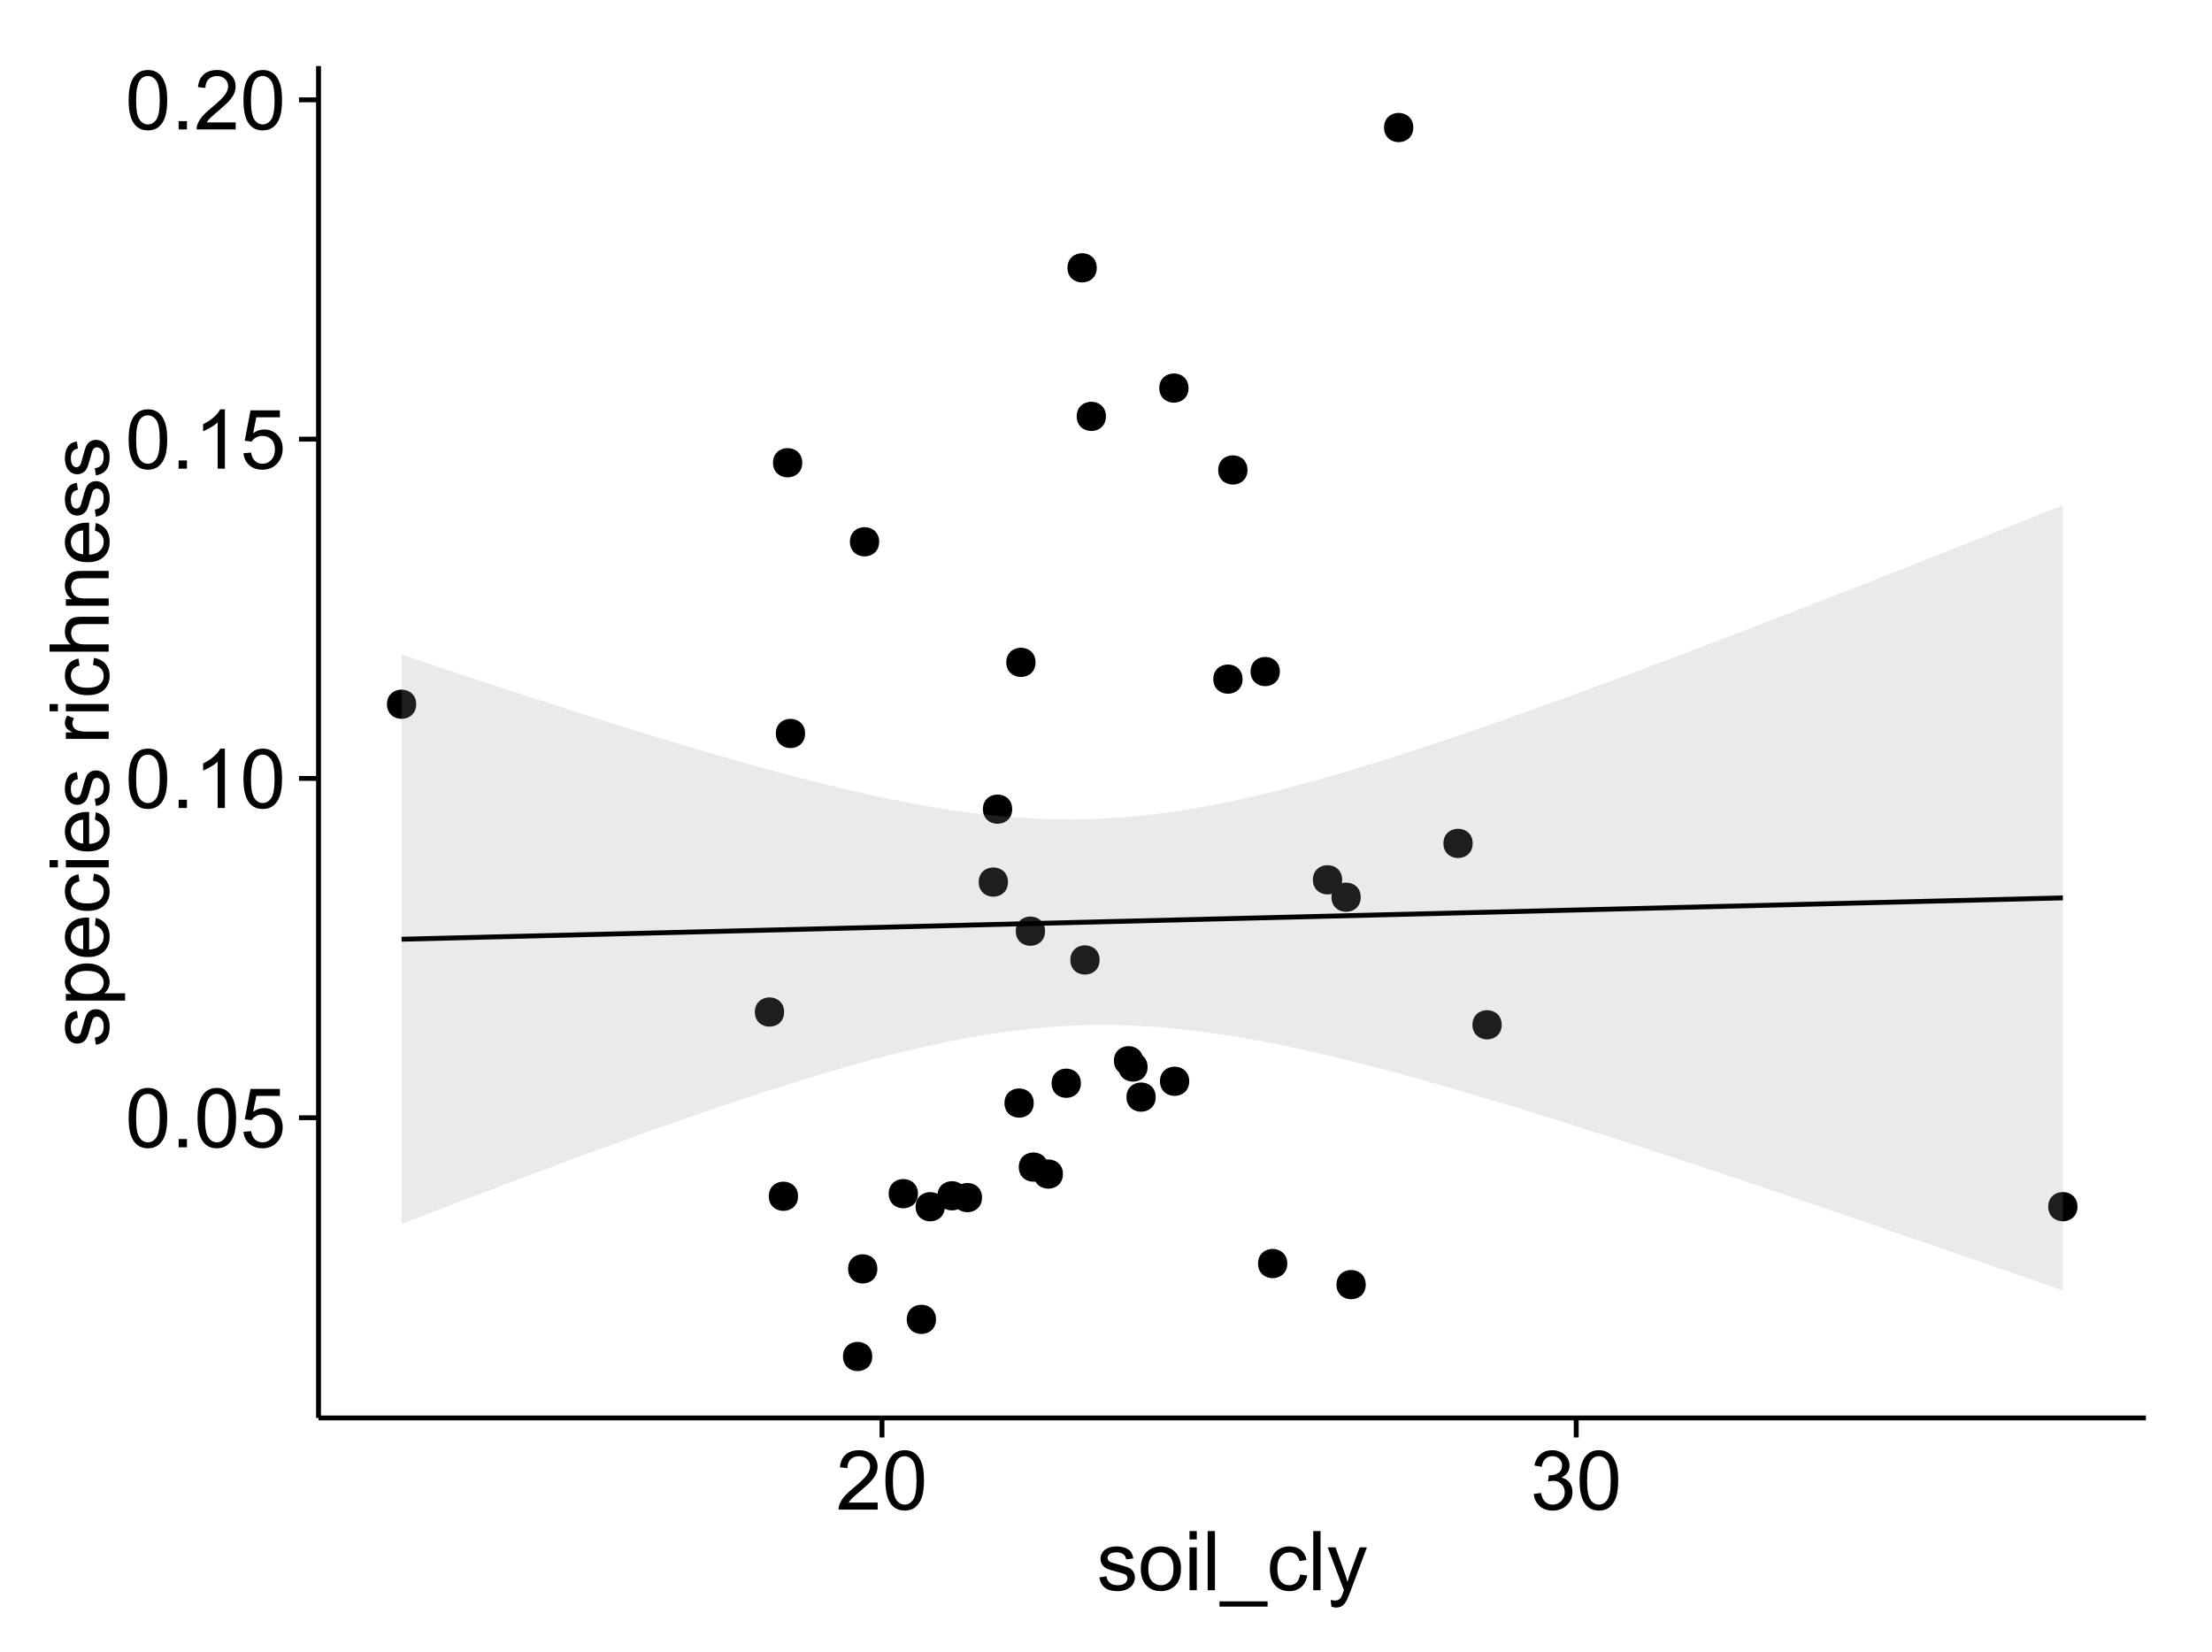 <?xml version="1.0" encoding="UTF-8"?>
<svg xmlns="http://www.w3.org/2000/svg" xmlns:xlink="http://www.w3.org/1999/xlink" width="482pt" height="360pt" viewBox="0 0 482 360" version="1.1">
<defs>
<g>
<symbol overflow="visible" id="glyph0-0">
<path style="stroke:none;" d="M 0.746 -6.355 C 0.742 -7.875 0.898 -9.102 1.215 -10.031 C 1.527 -10.961 1.996 -11.676 2.613 -12.18 C 3.23 -12.684 4.008 -12.938 4.949 -12.938 C 5.637 -12.938 6.242 -12.797 6.766 -12.52 C 7.285 -12.238 7.715 -11.836 8.059 -11.316 C 8.395 -10.789 8.664 -10.152 8.859 -9.398 C 9.051 -8.645 9.145 -7.629 9.148 -6.355 C 9.145 -4.84 8.992 -3.617 8.684 -2.691 C 8.371 -1.762 7.906 -1.047 7.289 -0.539 C 6.672 -0.035 5.891 0.215 4.949 0.219 C 3.703 0.215 2.727 -0.227 2.023 -1.117 C 1.168 -2.188 0.742 -3.934 0.746 -6.355 Z M 2.375 -6.355 C 2.371 -4.234 2.621 -2.824 3.117 -2.129 C 3.609 -1.426 4.219 -1.078 4.949 -1.082 C 5.672 -1.078 6.281 -1.43 6.781 -2.137 C 7.273 -2.836 7.523 -4.242 7.523 -6.355 C 7.523 -8.473 7.273 -9.883 6.781 -10.582 C 6.281 -11.277 5.664 -11.625 4.93 -11.629 C 4.199 -11.625 3.621 -11.316 3.191 -10.703 C 2.645 -9.918 2.371 -8.469 2.375 -6.355 Z M 2.375 -6.355 "/>
</symbol>
<symbol overflow="visible" id="glyph0-1">
<path style="stroke:none;" d="M 1.633 0 L 1.633 -1.801 L 3.438 -1.801 L 3.438 0 Z M 1.633 0 "/>
</symbol>
<symbol overflow="visible" id="glyph0-2">
<path style="stroke:none;" d="M 0.746 -3.375 L 2.406 -3.516 C 2.527 -2.707 2.812 -2.098 3.266 -1.691 C 3.711 -1.281 4.254 -1.078 4.887 -1.082 C 5.648 -1.078 6.293 -1.363 6.82 -1.941 C 7.344 -2.512 7.605 -3.273 7.609 -4.227 C 7.605 -5.125 7.352 -5.84 6.848 -6.363 C 6.34 -6.883 5.676 -7.141 4.859 -7.145 C 4.344 -7.141 3.887 -7.027 3.48 -6.797 C 3.07 -6.566 2.746 -6.266 2.516 -5.898 L 1.027 -6.09 L 2.277 -12.711 L 8.684 -12.711 L 8.684 -11.195 L 3.543 -11.195 L 2.848 -7.734 C 3.621 -8.273 4.43 -8.543 5.281 -8.543 C 6.402 -8.543 7.352 -8.152 8.129 -7.371 C 8.898 -6.59 9.285 -5.586 9.289 -4.367 C 9.285 -3.195 8.945 -2.188 8.27 -1.344 C 7.441 -0.301 6.316 0.215 4.887 0.219 C 3.715 0.215 2.758 -0.109 2.016 -0.766 C 1.273 -1.418 0.848 -2.289 0.746 -3.375 Z M 0.746 -3.375 "/>
</symbol>
<symbol overflow="visible" id="glyph0-3">
<path style="stroke:none;" d="M 6.707 0 L 5.125 0 L 5.125 -10.082 C 4.742 -9.715 4.242 -9.352 3.625 -8.988 C 3.004 -8.625 2.449 -8.352 1.961 -8.172 L 1.961 -9.703 C 2.844 -10.117 3.617 -10.621 4.281 -11.215 C 4.941 -11.805 5.41 -12.379 5.688 -12.938 L 6.707 -12.938 Z M 6.707 0 "/>
</symbol>
<symbol overflow="visible" id="glyph0-4">
<path style="stroke:none;" d="M 9.062 -1.52 L 9.062 0 L 0.547 0 C 0.531 -0.379 0.594 -0.742 0.73 -1.098 C 0.945 -1.676 1.293 -2.25 1.77 -2.812 C 2.246 -3.375 2.934 -4.023 3.84 -4.766 C 5.238 -5.906 6.188 -6.816 6.68 -7.492 C 7.172 -8.16 7.418 -8.793 7.418 -9.395 C 7.418 -10.02 7.191 -10.551 6.746 -10.98 C 6.293 -11.41 5.711 -11.625 4.992 -11.629 C 4.23 -11.625 3.621 -11.395 3.164 -10.941 C 2.703 -10.48 2.469 -9.848 2.469 -9.043 L 0.844 -9.211 C 0.953 -10.422 1.371 -11.344 2.102 -11.984 C 2.824 -12.617 3.801 -12.938 5.027 -12.938 C 6.262 -12.938 7.238 -12.594 7.961 -11.91 C 8.68 -11.223 9.039 -10.371 9.043 -9.359 C 9.039 -8.84 8.934 -8.336 8.727 -7.84 C 8.512 -7.34 8.164 -6.812 7.676 -6.266 C 7.188 -5.711 6.375 -4.957 5.238 -4 C 4.285 -3.199 3.676 -2.66 3.41 -2.379 C 3.141 -2.094 2.918 -1.805 2.742 -1.52 Z M 9.062 -1.52 "/>
</symbol>
<symbol overflow="visible" id="glyph0-5">
<path style="stroke:none;" d="M 0.758 -3.402 L 2.336 -3.613 C 2.516 -2.711 2.824 -2.062 3.266 -1.672 C 3.699 -1.273 4.23 -1.078 4.859 -1.082 C 5.602 -1.078 6.23 -1.336 6.746 -1.855 C 7.254 -2.367 7.512 -3.004 7.516 -3.77 C 7.512 -4.492 7.273 -5.094 6.801 -5.566 C 6.324 -6.035 5.723 -6.27 4.992 -6.273 C 4.691 -6.27 4.316 -6.211 3.875 -6.102 L 4.051 -7.488 C 4.152 -7.473 4.238 -7.465 4.305 -7.469 C 4.977 -7.465 5.582 -7.641 6.125 -7.996 C 6.66 -8.344 6.93 -8.887 6.934 -9.625 C 6.93 -10.199 6.734 -10.68 6.344 -11.062 C 5.949 -11.445 5.441 -11.637 4.824 -11.637 C 4.207 -11.637 3.695 -11.441 3.285 -11.055 C 2.875 -10.668 2.613 -10.09 2.496 -9.316 L 0.914 -9.598 C 1.105 -10.656 1.543 -11.477 2.23 -12.062 C 2.914 -12.645 3.766 -12.938 4.789 -12.938 C 5.488 -12.938 6.137 -12.785 6.73 -12.484 C 7.32 -12.18 7.773 -11.77 8.09 -11.25 C 8.402 -10.727 8.559 -10.172 8.562 -9.59 C 8.559 -9.031 8.41 -8.523 8.113 -8.066 C 7.812 -7.609 7.371 -7.246 6.785 -6.977 C 7.547 -6.801 8.137 -6.438 8.562 -5.883 C 8.98 -5.328 9.191 -4.633 9.195 -3.805 C 9.191 -2.676 8.781 -1.723 7.965 -0.945 C 7.141 -0.164 6.105 0.223 4.852 0.227 C 3.719 0.223 2.777 -0.109 2.035 -0.781 C 1.285 -1.453 0.859 -2.328 0.758 -3.402 Z M 0.758 -3.402 "/>
</symbol>
<symbol overflow="visible" id="glyph0-6">
<path style="stroke:none;" d="M 0.555 -2.785 L 2.117 -3.031 C 2.203 -2.402 2.449 -1.922 2.852 -1.59 C 3.25 -1.254 3.812 -1.09 4.535 -1.09 C 5.262 -1.09 5.801 -1.234 6.152 -1.531 C 6.504 -1.824 6.68 -2.172 6.68 -2.574 C 6.68 -2.926 6.523 -3.207 6.215 -3.418 C 5.996 -3.555 5.457 -3.734 4.598 -3.953 C 3.434 -4.246 2.629 -4.5 2.184 -4.715 C 1.734 -4.926 1.395 -5.223 1.164 -5.602 C 0.93 -5.98 0.812 -6.398 0.816 -6.855 C 0.812 -7.27 0.91 -7.652 1.102 -8.012 C 1.293 -8.363 1.551 -8.66 1.883 -8.895 C 2.125 -9.074 2.461 -9.227 2.887 -9.355 C 3.309 -9.48 3.766 -9.543 4.254 -9.547 C 4.984 -9.543 5.625 -9.438 6.184 -9.23 C 6.734 -9.016 7.145 -8.73 7.41 -8.371 C 7.672 -8.008 7.852 -7.527 7.953 -6.926 L 6.406 -6.715 C 6.332 -7.195 6.129 -7.57 5.793 -7.84 C 5.453 -8.105 4.977 -8.238 4.367 -8.242 C 3.637 -8.238 3.121 -8.117 2.812 -7.883 C 2.5 -7.641 2.344 -7.359 2.348 -7.039 C 2.344 -6.832 2.406 -6.648 2.539 -6.484 C 2.664 -6.312 2.867 -6.172 3.148 -6.062 C 3.301 -6.004 3.766 -5.871 4.543 -5.66 C 5.66 -5.359 6.441 -5.113 6.887 -4.926 C 7.324 -4.734 7.672 -4.457 7.926 -4.094 C 8.176 -3.73 8.301 -3.281 8.305 -2.742 C 8.301 -2.215 8.148 -1.719 7.844 -1.254 C 7.535 -0.785 7.09 -0.422 6.512 -0.172 C 5.926 0.086 5.27 0.211 4.543 0.211 C 3.328 0.211 2.406 -0.039 1.77 -0.543 C 1.133 -1.047 0.727 -1.793 0.555 -2.785 Z M 0.555 -2.785 "/>
</symbol>
<symbol overflow="visible" id="glyph0-7">
<path style="stroke:none;" d="M 0.598 -4.668 C 0.598 -6.391 1.078 -7.672 2.039 -8.508 C 2.84 -9.199 3.816 -9.543 4.977 -9.547 C 6.254 -9.543 7.305 -9.125 8.121 -8.285 C 8.934 -7.441 9.34 -6.277 9.344 -4.797 C 9.34 -3.594 9.16 -2.648 8.801 -1.961 C 8.441 -1.27 7.914 -0.734 7.227 -0.359 C 6.535 0.023 5.785 0.211 4.977 0.211 C 3.664 0.211 2.609 -0.207 1.805 -1.047 C 1 -1.883 0.598 -3.09 0.598 -4.668 Z M 2.223 -4.668 C 2.219 -3.469 2.48 -2.574 3.004 -1.98 C 3.523 -1.387 4.18 -1.09 4.977 -1.09 C 5.758 -1.09 6.41 -1.387 6.934 -1.984 C 7.453 -2.582 7.715 -3.492 7.719 -4.719 C 7.715 -5.871 7.453 -6.746 6.93 -7.344 C 6.402 -7.934 5.75 -8.23 4.977 -8.234 C 4.18 -8.23 3.523 -7.938 3.004 -7.348 C 2.48 -6.754 2.219 -5.859 2.223 -4.668 Z M 2.223 -4.668 "/>
</symbol>
<symbol overflow="visible" id="glyph0-8">
<path style="stroke:none;" d="M 1.195 -11.066 L 1.195 -12.883 L 2.777 -12.883 L 2.777 -11.066 Z M 1.195 0 L 1.195 -9.336 L 2.777 -9.336 L 2.777 0 Z M 1.195 0 "/>
</symbol>
<symbol overflow="visible" id="glyph0-9">
<path style="stroke:none;" d="M 1.152 0 L 1.152 -12.883 L 2.734 -12.883 L 2.734 0 Z M 1.152 0 "/>
</symbol>
<symbol overflow="visible" id="glyph0-10">
<path style="stroke:none;" d="M -0.273 3.578 L -0.273 2.434 L 10.211 2.434 L 10.211 3.578 Z M -0.273 3.578 "/>
</symbol>
<symbol overflow="visible" id="glyph0-11">
<path style="stroke:none;" d="M 7.277 -3.418 L 8.832 -3.219 C 8.66 -2.141 8.227 -1.301 7.527 -0.699 C 6.824 -0.09 5.965 0.211 4.949 0.211 C 3.668 0.211 2.641 -0.203 1.867 -1.039 C 1.09 -1.871 0.703 -3.07 0.703 -4.633 C 0.703 -5.637 0.867 -6.52 1.203 -7.277 C 1.531 -8.031 2.039 -8.598 2.727 -8.977 C 3.406 -9.355 4.152 -9.543 4.957 -9.547 C 5.969 -9.543 6.797 -9.289 7.441 -8.777 C 8.086 -8.262 8.5 -7.531 8.684 -6.594 L 7.145 -6.355 C 6.996 -6.98 6.738 -7.453 6.367 -7.77 C 5.992 -8.082 5.543 -8.238 5.02 -8.242 C 4.219 -8.238 3.57 -7.953 3.074 -7.387 C 2.574 -6.812 2.324 -5.91 2.328 -4.676 C 2.324 -3.422 2.566 -2.508 3.047 -1.941 C 3.527 -1.371 4.152 -1.09 4.93 -1.09 C 5.547 -1.09 6.066 -1.277 6.484 -1.66 C 6.898 -2.039 7.164 -2.625 7.277 -3.418 Z M 7.277 -3.418 "/>
</symbol>
<symbol overflow="visible" id="glyph0-12">
<path style="stroke:none;" d="M 1.117 3.594 L 0.941 2.109 C 1.285 2.203 1.586 2.25 1.844 2.25 C 2.195 2.25 2.477 2.191 2.691 2.074 C 2.898 1.957 3.07 1.793 3.207 1.582 C 3.305 1.422 3.469 1.027 3.691 0.406 C 3.719 0.312 3.766 0.184 3.832 0.016 L 0.289 -9.336 L 1.996 -9.336 L 3.938 -3.93 C 4.188 -3.238 4.41 -2.516 4.613 -1.766 C 4.793 -2.488 5.012 -3.199 5.266 -3.895 L 7.258 -9.336 L 8.844 -9.336 L 5.289 0.156 C 4.906 1.18 4.609 1.887 4.402 2.277 C 4.117 2.797 3.797 3.18 3.434 3.422 C 3.07 3.664 2.637 3.785 2.137 3.789 C 1.828 3.785 1.488 3.719 1.117 3.594 Z M 1.117 3.594 "/>
</symbol>
<symbol overflow="visible" id="glyph1-0">
<path style="stroke:none;" d="M -2.785 -0.555 L -3.031 -2.117 C -2.402 -2.203 -1.922 -2.449 -1.59 -2.852 C -1.254 -3.25 -1.09 -3.812 -1.09 -4.535 C -1.09 -5.262 -1.234 -5.801 -1.531 -6.152 C -1.824 -6.504 -2.172 -6.68 -2.574 -6.68 C -2.926 -6.68 -3.207 -6.523 -3.418 -6.215 C -3.555 -5.996 -3.734 -5.457 -3.953 -4.598 C -4.246 -3.434 -4.5 -2.629 -4.715 -2.184 C -4.926 -1.734 -5.223 -1.395 -5.602 -1.164 C -5.98 -0.93 -6.398 -0.812 -6.855 -0.816 C -7.27 -0.812 -7.652 -0.91 -8.012 -1.102 C -8.363 -1.293 -8.66 -1.551 -8.895 -1.883 C -9.074 -2.125 -9.227 -2.461 -9.355 -2.887 C -9.48 -3.309 -9.543 -3.766 -9.547 -4.254 C -9.543 -4.984 -9.438 -5.625 -9.23 -6.184 C -9.016 -6.734 -8.73 -7.145 -8.371 -7.41 C -8.008 -7.672 -7.527 -7.852 -6.926 -7.953 L -6.715 -6.406 C -7.195 -6.332 -7.57 -6.129 -7.84 -5.797 C -8.105 -5.457 -8.238 -4.98 -8.242 -4.367 C -8.238 -3.637 -8.117 -3.121 -7.883 -2.812 C -7.641 -2.5 -7.359 -2.344 -7.039 -2.348 C -6.832 -2.344 -6.648 -2.406 -6.484 -2.539 C -6.312 -2.664 -6.172 -2.867 -6.062 -3.148 C -6.004 -3.301 -5.871 -3.766 -5.66 -4.543 C -5.359 -5.66 -5.113 -6.441 -4.926 -6.887 C -4.734 -7.324 -4.457 -7.672 -4.094 -7.926 C -3.73 -8.176 -3.281 -8.301 -2.742 -8.305 C -2.211 -8.301 -1.711 -8.148 -1.25 -7.844 C -0.781 -7.535 -0.422 -7.09 -0.172 -6.512 C 0.086 -5.926 0.211 -5.27 0.211 -4.543 C 0.211 -3.328 -0.039 -2.406 -0.543 -1.77 C -1.047 -1.133 -1.793 -0.727 -2.785 -0.555 Z M -2.785 -0.555 "/>
</symbol>
<symbol overflow="visible" id="glyph1-1">
<path style="stroke:none;" d="M 3.578 -1.188 L -9.336 -1.188 L -9.336 -2.629 L -8.121 -2.629 C -8.594 -2.965 -8.949 -3.348 -9.188 -3.777 C -9.426 -4.203 -9.543 -4.723 -9.547 -5.336 C -9.543 -6.129 -9.34 -6.832 -8.93 -7.445 C -8.516 -8.051 -7.934 -8.512 -7.191 -8.824 C -6.441 -9.133 -5.625 -9.285 -4.738 -9.289 C -3.781 -9.285 -2.922 -9.113 -2.156 -8.773 C -1.391 -8.43 -0.805 -7.934 -0.398 -7.281 C 0.008 -6.625 0.211 -5.938 0.211 -5.219 C 0.211 -4.691 0.102 -4.219 -0.121 -3.801 C -0.344 -3.379 -0.625 -3.035 -0.965 -2.77 L 3.578 -2.77 Z M -4.613 -2.621 C -3.41 -2.613 -2.523 -2.855 -1.949 -3.348 C -1.375 -3.832 -1.09 -4.422 -1.09 -5.117 C -1.09 -5.816 -1.387 -6.418 -1.98 -6.922 C -2.574 -7.418 -3.496 -7.668 -4.746 -7.672 C -5.934 -7.668 -6.824 -7.426 -7.418 -6.938 C -8.008 -6.449 -8.301 -5.863 -8.305 -5.188 C -8.301 -4.508 -7.988 -3.914 -7.359 -3.398 C -6.727 -2.879 -5.809 -2.617 -4.613 -2.621 Z M -4.613 -2.621 "/>
</symbol>
<symbol overflow="visible" id="glyph1-2">
<path style="stroke:none;" d="M -3.004 -7.578 L -2.805 -9.211 C -1.848 -8.953 -1.105 -8.473 -0.578 -7.777 C -0.051 -7.078 0.211 -6.188 0.211 -5.105 C 0.211 -3.738 -0.207 -2.656 -1.051 -1.859 C -1.887 -1.055 -3.066 -0.656 -4.586 -0.66 C -6.156 -0.656 -7.375 -1.059 -8.246 -1.871 C -9.109 -2.676 -9.543 -3.727 -9.547 -5.02 C -9.543 -6.266 -9.117 -7.285 -8.27 -8.078 C -7.418 -8.867 -6.223 -9.262 -4.684 -9.266 C -4.586 -9.262 -4.445 -9.258 -4.262 -9.254 L -4.262 -2.293 C -3.234 -2.348 -2.449 -2.641 -1.906 -3.164 C -1.359 -3.684 -1.09 -4.332 -1.09 -5.117 C -1.09 -5.691 -1.242 -6.188 -1.547 -6.598 C -1.852 -7.008 -2.336 -7.332 -3.004 -7.578 Z M -5.562 -2.383 L -5.562 -7.594 C -6.344 -7.523 -6.934 -7.324 -7.328 -6.996 C -7.934 -6.492 -8.238 -5.836 -8.242 -5.035 C -8.238 -4.305 -7.996 -3.695 -7.512 -3.203 C -7.027 -2.707 -6.375 -2.434 -5.562 -2.383 Z M -5.562 -2.383 "/>
</symbol>
<symbol overflow="visible" id="glyph1-3">
<path style="stroke:none;" d="M -3.418 -7.277 L -3.215 -8.832 C -2.141 -8.66 -1.301 -8.227 -0.699 -7.527 C -0.09 -6.824 0.211 -5.965 0.211 -4.949 C 0.211 -3.668 -0.203 -2.641 -1.039 -1.867 C -1.871 -1.09 -3.07 -0.703 -4.633 -0.703 C -5.637 -0.703 -6.52 -0.867 -7.277 -1.203 C -8.031 -1.535 -8.598 -2.047 -8.977 -2.73 C -9.355 -3.41 -9.543 -4.152 -9.547 -4.957 C -9.543 -5.969 -9.289 -6.797 -8.777 -7.441 C -8.262 -8.086 -7.531 -8.5 -6.59 -8.684 L -6.355 -7.145 C -6.98 -6.996 -7.453 -6.738 -7.77 -6.367 C -8.082 -5.992 -8.238 -5.543 -8.242 -5.02 C -8.238 -4.219 -7.953 -3.57 -7.387 -3.074 C -6.812 -2.574 -5.91 -2.324 -4.676 -2.328 C -3.422 -2.324 -2.508 -2.566 -1.941 -3.047 C -1.371 -3.527 -1.09 -4.152 -1.09 -4.93 C -1.09 -5.547 -1.277 -6.066 -1.66 -6.484 C -2.035 -6.898 -2.621 -7.164 -3.418 -7.277 Z M -3.418 -7.277 "/>
</symbol>
<symbol overflow="visible" id="glyph1-4">
<path style="stroke:none;" d="M -11.066 -1.195 L -12.883 -1.195 L -12.883 -2.777 L -11.066 -2.777 Z M 0 -1.195 L -9.336 -1.195 L -9.336 -2.777 L 0 -2.777 Z M 0 -1.195 "/>
</symbol>
<symbol overflow="visible" id="glyph1-5">
<path style="stroke:none;" d=""/>
</symbol>
<symbol overflow="visible" id="glyph1-6">
<path style="stroke:none;" d="M 0 -1.168 L -9.336 -1.168 L -9.336 -2.594 L -7.918 -2.594 C -8.578 -2.953 -9.016 -3.289 -9.23 -3.598 C -9.438 -3.906 -9.543 -4.242 -9.547 -4.613 C -9.543 -5.145 -9.375 -5.688 -9.035 -6.242 L -7.566 -5.695 C -7.793 -5.309 -7.91 -4.922 -7.91 -4.535 C -7.91 -4.188 -7.805 -3.875 -7.598 -3.602 C -7.387 -3.324 -7.098 -3.129 -6.734 -3.016 C -6.168 -2.836 -5.555 -2.746 -4.887 -2.75 L 0 -2.75 Z M 0 -1.168 "/>
</symbol>
<symbol overflow="visible" id="glyph1-7">
<path style="stroke:none;" d="M 0 -1.188 L -12.883 -1.188 L -12.883 -2.77 L -8.262 -2.77 C -9.117 -3.504 -9.543 -4.434 -9.547 -5.562 C -9.543 -6.25 -9.406 -6.852 -9.137 -7.363 C -8.859 -7.871 -8.484 -8.234 -8.004 -8.457 C -7.523 -8.676 -6.824 -8.789 -5.914 -8.789 L 0 -8.789 L 0 -7.207 L -5.914 -7.207 C -6.703 -7.207 -7.281 -7.035 -7.641 -6.691 C -8 -6.348 -8.18 -5.863 -8.184 -5.238 C -8.18 -4.77 -8.059 -4.328 -7.816 -3.914 C -7.574 -3.5 -7.242 -3.203 -6.828 -3.031 C -6.406 -2.852 -5.832 -2.766 -5.105 -2.77 L 0 -2.77 Z M 0 -1.188 "/>
</symbol>
<symbol overflow="visible" id="glyph1-8">
<path style="stroke:none;" d="M 0 -1.188 L -9.336 -1.188 L -9.336 -2.609 L -8.008 -2.609 C -9.031 -3.293 -9.543 -4.285 -9.547 -5.582 C -9.543 -6.141 -9.441 -6.656 -9.242 -7.133 C -9.035 -7.602 -8.77 -7.957 -8.445 -8.191 C -8.113 -8.426 -7.727 -8.59 -7.277 -8.684 C -6.98 -8.742 -6.465 -8.77 -5.738 -8.773 L 0 -8.773 L 0 -7.188 L -5.68 -7.188 C -6.32 -7.184 -6.801 -7.121 -7.121 -7.004 C -7.438 -6.879 -7.695 -6.66 -7.887 -6.348 C -8.074 -6.031 -8.168 -5.664 -8.172 -5.246 C -8.168 -4.57 -7.953 -3.992 -7.531 -3.504 C -7.102 -3.012 -6.293 -2.766 -5.098 -2.77 L 0 -2.77 Z M 0 -1.188 "/>
</symbol>
</g>
<clipPath id="clip1">
  <path d="M 69.406 14.398 L 468.602 14.398 L 468.602 309.953 L 69.406 309.953 Z M 69.406 14.398 "/>
</clipPath>
</defs>
<g id="surface2271">
<rect x="0" y="0" width="482" height="360" style="fill:rgb(100%,100%,100%);fill-opacity:1;stroke:none;"/>
<rect x="0" y="0" width="482" height="360" style="fill:rgb(100%,100%,100%);fill-opacity:1;stroke:none;"/>
<path style="fill:none;stroke-width:1.063;stroke-linecap:round;stroke-linejoin:round;stroke:rgb(100%,100%,100%);stroke-opacity:1;stroke-miterlimit:10;" d="M 0 360 L 482 360 L 482 0 L 0 0 Z M 0 360 "/>
<g clip-path="url(#clip1)" clip-rule="nonzero">
<path style=" stroke:none;fill-rule:nonzero;fill:rgb(100%,100%,100%);fill-opacity:1;" d="M 69.406 308.957 L 467.602 308.957 L 467.602 14.402 L 69.406 14.402 Z M 69.406 308.957 "/>
<path style=" stroke:none;fill-rule:nonzero;fill:rgb(0%,0%,0%);fill-opacity:1;" d="M 295.445 195.492 C 295.445 198.328 291.191 198.328 291.191 195.492 C 291.191 192.656 295.445 192.656 295.445 195.492 "/>
<path style=" stroke:none;fill-rule:nonzero;fill:rgb(0%,0%,0%);fill-opacity:1;" d="M 234.465 236.031 C 234.465 238.863 230.215 238.863 230.215 236.031 C 230.215 233.195 234.465 233.195 234.465 236.031 "/>
<path style=" stroke:none;fill-rule:nonzero;fill:rgb(0%,0%,0%);fill-opacity:1;" d="M 212.926 260.945 C 212.926 263.781 208.672 263.781 208.672 260.945 C 208.672 258.113 212.926 258.113 212.926 260.945 "/>
<path style=" stroke:none;fill-rule:nonzero;fill:rgb(0%,0%,0%);fill-opacity:1;" d="M 218.578 192.195 C 218.578 195.031 214.324 195.031 214.324 192.195 C 214.324 189.359 218.578 189.359 218.578 192.195 "/>
<path style=" stroke:none;fill-rule:nonzero;fill:rgb(0%,0%,0%);fill-opacity:1;" d="M 239.926 90.723 C 239.926 93.559 235.676 93.559 235.676 90.723 C 235.676 87.887 239.926 87.887 239.926 90.723 "/>
<path style=" stroke:none;fill-rule:nonzero;fill:rgb(0%,0%,0%);fill-opacity:1;" d="M 224.191 240.348 C 224.191 243.184 219.938 243.184 219.938 240.348 C 219.938 237.512 224.191 237.512 224.191 240.348 "/>
<path style=" stroke:none;fill-rule:nonzero;fill:rgb(0%,0%,0%);fill-opacity:1;" d="M 226.656 202.898 C 226.656 205.734 222.402 205.734 222.402 202.898 C 222.402 200.062 226.656 200.062 226.656 202.898 "/>
<path style=" stroke:none;fill-rule:nonzero;fill:rgb(0%,0%,0%);fill-opacity:1;" d="M 319.84 183.77 C 319.84 186.605 315.586 186.605 315.586 183.77 C 315.586 180.934 319.84 180.934 319.84 183.77 "/>
<path style=" stroke:none;fill-rule:nonzero;fill:rgb(0%,0%,0%);fill-opacity:1;" d="M 204.824 262.934 C 204.824 265.77 200.574 265.77 200.574 262.934 C 200.574 260.098 204.824 260.098 204.824 262.934 "/>
<path style=" stroke:none;fill-rule:nonzero;fill:rgb(0%,0%,0%);fill-opacity:1;" d="M 249.004 232.496 C 249.004 235.332 244.75 235.332 244.75 232.496 C 244.75 229.66 249.004 229.66 249.004 232.496 "/>
<path style=" stroke:none;fill-rule:nonzero;fill:rgb(0%,0%,0%);fill-opacity:1;" d="M 269.699 147.977 C 269.699 150.809 265.445 150.809 265.445 147.977 C 265.445 145.141 269.699 145.141 269.699 147.977 "/>
<path style=" stroke:none;fill-rule:nonzero;fill:rgb(0%,0%,0%);fill-opacity:1;" d="M 291.398 191.703 C 291.398 194.539 287.145 194.539 287.145 191.703 C 287.145 188.867 291.398 188.867 291.398 191.703 "/>
<path style=" stroke:none;fill-rule:nonzero;fill:rgb(0%,0%,0%);fill-opacity:1;" d="M 190.516 118.047 C 190.516 120.883 186.262 120.883 186.262 118.047 C 186.262 115.211 190.516 115.211 190.516 118.047 "/>
<path style=" stroke:none;fill-rule:nonzero;fill:rgb(0%,0%,0%);fill-opacity:1;" d="M 257.922 84.559 C 257.922 87.391 253.668 87.391 253.668 84.559 C 253.668 81.723 257.922 81.723 257.922 84.559 "/>
<path style=" stroke:none;fill-rule:nonzero;fill:rgb(0%,0%,0%);fill-opacity:1;" d="M 173.754 100.828 C 173.754 103.664 169.504 103.664 169.504 100.828 C 169.504 97.992 173.754 97.992 173.754 100.828 "/>
<path style=" stroke:none;fill-rule:nonzero;fill:rgb(0%,0%,0%);fill-opacity:1;" d="M 198.961 260.09 C 198.961 262.926 194.707 262.926 194.707 260.09 C 194.707 257.258 198.961 257.258 198.961 260.09 "/>
<path style=" stroke:none;fill-rule:nonzero;fill:rgb(0%,0%,0%);fill-opacity:1;" d="M 227.305 254.297 C 227.305 257.133 223.055 257.133 223.055 254.297 C 223.055 251.461 227.305 251.461 227.305 254.297 "/>
<path style=" stroke:none;fill-rule:nonzero;fill:rgb(0%,0%,0%);fill-opacity:1;" d="M 237.922 58.359 C 237.922 61.195 233.668 61.195 233.668 58.359 C 233.668 55.523 237.922 55.523 237.922 58.359 "/>
<path style=" stroke:none;fill-rule:nonzero;fill:rgb(0%,0%,0%);fill-opacity:1;" d="M 277.812 146.328 C 277.812 149.164 273.562 149.164 273.562 146.328 C 273.562 143.496 277.812 143.496 277.812 146.328 "/>
<path style=" stroke:none;fill-rule:nonzero;fill:rgb(0%,0%,0%);fill-opacity:1;" d="M 258.074 235.602 C 258.074 238.438 253.82 238.438 253.82 235.602 C 253.82 232.766 258.074 232.766 258.074 235.602 "/>
<path style=" stroke:none;fill-rule:nonzero;fill:rgb(0%,0%,0%);fill-opacity:1;" d="M 238.547 209.168 C 238.547 212.004 234.297 212.004 234.297 209.168 C 234.297 206.332 238.547 206.332 238.547 209.168 "/>
<path style=" stroke:none;fill-rule:nonzero;fill:rgb(0%,0%,0%);fill-opacity:1;" d="M 219.492 176.312 C 219.492 179.148 215.238 179.148 215.238 176.312 C 215.238 173.477 219.492 173.477 219.492 176.312 "/>
<path style=" stroke:none;fill-rule:nonzero;fill:rgb(0%,0%,0%);fill-opacity:1;" d="M 202.898 287.48 C 202.898 290.316 198.645 290.316 198.645 287.48 C 198.645 284.645 202.898 284.645 202.898 287.48 "/>
<path style=" stroke:none;fill-rule:nonzero;fill:rgb(0%,0%,0%);fill-opacity:1;" d="M 279.441 275.32 C 279.441 278.152 275.191 278.152 275.191 275.32 C 275.191 272.484 279.441 272.484 279.441 275.32 "/>
<path style=" stroke:none;fill-rule:nonzero;fill:rgb(0%,0%,0%);fill-opacity:1;" d="M 270.766 102.402 C 270.766 105.238 266.516 105.238 266.516 102.402 C 266.516 99.57 270.766 99.57 270.766 102.402 "/>
<path style=" stroke:none;fill-rule:nonzero;fill:rgb(0%,0%,0%);fill-opacity:1;" d="M 306.898 27.789 C 306.898 30.625 302.645 30.625 302.645 27.789 C 302.645 24.953 306.898 24.953 306.898 27.789 "/>
<path style=" stroke:none;fill-rule:nonzero;fill:rgb(0%,0%,0%);fill-opacity:1;" d="M 250.773 239.051 C 250.773 241.883 246.52 241.883 246.52 239.051 C 246.52 236.215 250.773 236.215 250.773 239.051 "/>
<path style=" stroke:none;fill-rule:nonzero;fill:rgb(0%,0%,0%);fill-opacity:1;" d="M 451.625 262.922 C 451.625 265.758 447.375 265.758 447.375 262.922 C 447.375 260.086 451.625 260.086 451.625 262.922 "/>
<path style=" stroke:none;fill-rule:nonzero;fill:rgb(0%,0%,0%);fill-opacity:1;" d="M 230.555 255.816 C 230.555 258.652 226.301 258.652 226.301 255.816 C 226.301 252.984 230.555 252.984 230.555 255.816 "/>
<path style=" stroke:none;fill-rule:nonzero;fill:rgb(0%,0%,0%);fill-opacity:1;" d="M 190.113 276.477 C 190.113 279.312 185.859 279.312 185.859 276.477 C 185.859 273.645 190.113 273.645 190.113 276.477 "/>
<path style=" stroke:none;fill-rule:nonzero;fill:rgb(0%,0%,0%);fill-opacity:1;" d="M 224.59 144.324 C 224.59 147.16 220.336 147.16 220.336 144.324 C 220.336 141.488 224.59 141.488 224.59 144.324 "/>
<path style=" stroke:none;fill-rule:nonzero;fill:rgb(0%,0%,0%);fill-opacity:1;" d="M 169.801 220.516 C 169.801 223.352 165.547 223.352 165.547 220.516 C 165.547 217.68 169.801 217.68 169.801 220.516 "/>
<path style=" stroke:none;fill-rule:nonzero;fill:rgb(0%,0%,0%);fill-opacity:1;" d="M 209.566 260.555 C 209.566 263.387 205.316 263.387 205.316 260.555 C 205.316 257.719 209.566 257.719 209.566 260.555 "/>
<path style=" stroke:none;fill-rule:nonzero;fill:rgb(0%,0%,0%);fill-opacity:1;" d="M 189 295.566 C 189 298.402 184.75 298.402 184.75 295.566 C 184.75 292.73 189 292.73 189 295.566 "/>
<path style=" stroke:none;fill-rule:nonzero;fill:rgb(0%,0%,0%);fill-opacity:1;" d="M 89.629 153.445 C 89.629 156.277 85.379 156.277 85.379 153.445 C 85.379 150.609 89.629 150.609 89.629 153.445 "/>
<path style=" stroke:none;fill-rule:nonzero;fill:rgb(0%,0%,0%);fill-opacity:1;" d="M 174.367 159.82 C 174.367 162.652 170.117 162.652 170.117 159.82 C 170.117 156.984 174.367 156.984 174.367 159.82 "/>
<path style=" stroke:none;fill-rule:nonzero;fill:rgb(0%,0%,0%);fill-opacity:1;" d="M 326.16 223.293 C 326.16 226.129 321.91 226.129 321.91 223.293 C 321.91 220.461 326.16 220.461 326.16 223.293 "/>
<path style=" stroke:none;fill-rule:nonzero;fill:rgb(0%,0%,0%);fill-opacity:1;" d="M 248.043 231.133 C 248.043 233.965 243.793 233.965 243.793 231.133 C 243.793 228.297 248.043 228.297 248.043 231.133 "/>
<path style=" stroke:none;fill-rule:nonzero;fill:rgb(0%,0%,0%);fill-opacity:1;" d="M 172.832 260.656 C 172.832 263.492 168.582 263.492 168.582 260.656 C 168.582 257.824 172.832 257.824 172.832 260.656 "/>
<path style=" stroke:none;fill-rule:nonzero;fill:rgb(0%,0%,0%);fill-opacity:1;" d="M 296.535 279.914 C 296.535 282.746 292.285 282.746 292.285 279.914 C 292.285 277.078 296.535 277.078 296.535 279.914 "/>
<path style=" stroke:none;fill-rule:nonzero;fill:rgb(0%,0%,0%);fill-opacity:1;" d="M 296.508 195.492 C 296.508 199.746 290.129 199.746 290.129 195.492 C 290.129 191.242 296.508 191.242 296.508 195.492 "/>
<path style=" stroke:none;fill-rule:nonzero;fill:rgb(0%,0%,0%);fill-opacity:1;" d="M 235.527 236.031 C 235.527 240.281 229.148 240.281 229.148 236.031 C 229.148 231.777 235.527 231.777 235.527 236.031 "/>
<path style=" stroke:none;fill-rule:nonzero;fill:rgb(0%,0%,0%);fill-opacity:1;" d="M 213.988 260.945 C 213.988 265.199 207.609 265.199 207.609 260.945 C 207.609 256.695 213.988 256.695 213.988 260.945 "/>
<path style=" stroke:none;fill-rule:nonzero;fill:rgb(0%,0%,0%);fill-opacity:1;" d="M 219.641 192.195 C 219.641 196.449 213.262 196.449 213.262 192.195 C 213.262 187.945 219.641 187.945 219.641 192.195 "/>
<path style=" stroke:none;fill-rule:nonzero;fill:rgb(0%,0%,0%);fill-opacity:1;" d="M 240.988 90.723 C 240.988 94.977 234.613 94.977 234.613 90.723 C 234.613 86.473 240.988 86.473 240.988 90.723 "/>
<path style=" stroke:none;fill-rule:nonzero;fill:rgb(0%,0%,0%);fill-opacity:1;" d="M 225.254 240.348 C 225.254 244.598 218.875 244.598 218.875 240.348 C 218.875 236.094 225.254 236.094 225.254 240.348 "/>
<path style=" stroke:none;fill-rule:nonzero;fill:rgb(0%,0%,0%);fill-opacity:1;" d="M 227.719 202.898 C 227.719 207.152 221.34 207.152 221.34 202.898 C 221.34 198.645 227.719 198.645 227.719 202.898 "/>
<path style=" stroke:none;fill-rule:nonzero;fill:rgb(0%,0%,0%);fill-opacity:1;" d="M 320.902 183.77 C 320.902 188.023 314.523 188.023 314.523 183.77 C 314.523 179.52 320.902 179.52 320.902 183.77 "/>
<path style=" stroke:none;fill-rule:nonzero;fill:rgb(0%,0%,0%);fill-opacity:1;" d="M 205.887 262.934 C 205.887 267.188 199.512 267.188 199.512 262.934 C 199.512 258.684 205.887 258.684 205.887 262.934 "/>
<path style=" stroke:none;fill-rule:nonzero;fill:rgb(0%,0%,0%);fill-opacity:1;" d="M 250.066 232.496 C 250.066 236.746 243.688 236.746 243.688 232.496 C 243.688 228.242 250.066 228.242 250.066 232.496 "/>
<path style=" stroke:none;fill-rule:nonzero;fill:rgb(0%,0%,0%);fill-opacity:1;" d="M 270.762 147.977 C 270.762 152.227 264.383 152.227 264.383 147.977 C 264.383 143.723 270.762 143.723 270.762 147.977 "/>
<path style=" stroke:none;fill-rule:nonzero;fill:rgb(0%,0%,0%);fill-opacity:1;" d="M 292.461 191.703 C 292.461 195.953 286.082 195.953 286.082 191.703 C 286.082 187.449 292.461 187.449 292.461 191.703 "/>
<path style=" stroke:none;fill-rule:nonzero;fill:rgb(0%,0%,0%);fill-opacity:1;" d="M 191.578 118.047 C 191.578 122.301 185.199 122.301 185.199 118.047 C 185.199 113.797 191.578 113.797 191.578 118.047 "/>
<path style=" stroke:none;fill-rule:nonzero;fill:rgb(0%,0%,0%);fill-opacity:1;" d="M 258.984 84.559 C 258.984 88.809 252.605 88.809 252.605 84.559 C 252.605 80.305 258.984 80.305 258.984 84.559 "/>
<path style=" stroke:none;fill-rule:nonzero;fill:rgb(0%,0%,0%);fill-opacity:1;" d="M 174.816 100.828 C 174.816 105.082 168.438 105.082 168.438 100.828 C 168.438 96.578 174.816 96.578 174.816 100.828 "/>
<path style=" stroke:none;fill-rule:nonzero;fill:rgb(0%,0%,0%);fill-opacity:1;" d="M 200.023 260.09 C 200.023 264.344 193.645 264.344 193.645 260.09 C 193.645 255.84 200.023 255.84 200.023 260.09 "/>
<path style=" stroke:none;fill-rule:nonzero;fill:rgb(0%,0%,0%);fill-opacity:1;" d="M 228.367 254.297 C 228.367 258.551 221.992 258.551 221.992 254.297 C 221.992 250.047 228.367 250.047 228.367 254.297 "/>
<path style=" stroke:none;fill-rule:nonzero;fill:rgb(0%,0%,0%);fill-opacity:1;" d="M 238.984 58.359 C 238.984 62.609 232.605 62.609 232.605 58.359 C 232.605 54.105 238.984 54.105 238.984 58.359 "/>
<path style=" stroke:none;fill-rule:nonzero;fill:rgb(0%,0%,0%);fill-opacity:1;" d="M 278.879 146.328 C 278.879 150.582 272.5 150.582 272.5 146.328 C 272.5 142.078 278.879 142.078 278.879 146.328 "/>
<path style=" stroke:none;fill-rule:nonzero;fill:rgb(0%,0%,0%);fill-opacity:1;" d="M 259.137 235.602 C 259.137 239.852 252.758 239.852 252.758 235.602 C 252.758 231.348 259.137 231.348 259.137 235.602 "/>
<path style=" stroke:none;fill-rule:nonzero;fill:rgb(0%,0%,0%);fill-opacity:1;" d="M 239.609 209.168 C 239.609 213.418 233.23 213.418 233.23 209.168 C 233.23 204.914 239.609 204.914 239.609 209.168 "/>
<path style=" stroke:none;fill-rule:nonzero;fill:rgb(0%,0%,0%);fill-opacity:1;" d="M 220.555 176.312 C 220.555 180.562 214.176 180.562 214.176 176.312 C 214.176 172.059 220.555 172.059 220.555 176.312 "/>
<path style=" stroke:none;fill-rule:nonzero;fill:rgb(0%,0%,0%);fill-opacity:1;" d="M 203.961 287.48 C 203.961 291.73 197.582 291.73 197.582 287.48 C 197.582 283.227 203.961 283.227 203.961 287.48 "/>
<path style=" stroke:none;fill-rule:nonzero;fill:rgb(0%,0%,0%);fill-opacity:1;" d="M 280.504 275.32 C 280.504 279.57 274.125 279.57 274.125 275.32 C 274.125 271.066 280.504 271.066 280.504 275.32 "/>
<path style=" stroke:none;fill-rule:nonzero;fill:rgb(0%,0%,0%);fill-opacity:1;" d="M 271.828 102.402 C 271.828 106.656 265.449 106.656 265.449 102.402 C 265.449 98.152 271.828 98.152 271.828 102.402 "/>
<path style=" stroke:none;fill-rule:nonzero;fill:rgb(0%,0%,0%);fill-opacity:1;" d="M 307.961 27.789 C 307.961 32.039 301.582 32.039 301.582 27.789 C 301.582 23.535 307.961 23.535 307.961 27.789 "/>
<path style=" stroke:none;fill-rule:nonzero;fill:rgb(0%,0%,0%);fill-opacity:1;" d="M 251.836 239.051 C 251.836 243.301 245.457 243.301 245.457 239.051 C 245.457 234.797 251.836 234.797 251.836 239.051 "/>
<path style=" stroke:none;fill-rule:nonzero;fill:rgb(0%,0%,0%);fill-opacity:1;" d="M 452.688 262.922 C 452.688 267.176 446.312 267.176 446.312 262.922 C 446.312 258.672 452.688 258.672 452.688 262.922 "/>
<path style=" stroke:none;fill-rule:nonzero;fill:rgb(0%,0%,0%);fill-opacity:1;" d="M 231.617 255.816 C 231.617 260.07 225.238 260.07 225.238 255.816 C 225.238 251.566 231.617 251.566 231.617 255.816 "/>
<path style=" stroke:none;fill-rule:nonzero;fill:rgb(0%,0%,0%);fill-opacity:1;" d="M 191.176 276.477 C 191.176 280.73 184.797 280.73 184.797 276.477 C 184.797 272.227 191.176 272.227 191.176 276.477 "/>
<path style=" stroke:none;fill-rule:nonzero;fill:rgb(0%,0%,0%);fill-opacity:1;" d="M 225.652 144.324 C 225.652 148.574 219.273 148.574 219.273 144.324 C 219.273 140.07 225.652 140.07 225.652 144.324 "/>
<path style=" stroke:none;fill-rule:nonzero;fill:rgb(0%,0%,0%);fill-opacity:1;" d="M 170.863 220.516 C 170.863 224.766 164.484 224.766 164.484 220.516 C 164.484 216.262 170.863 216.262 170.863 220.516 "/>
<path style=" stroke:none;fill-rule:nonzero;fill:rgb(0%,0%,0%);fill-opacity:1;" d="M 210.633 260.555 C 210.633 264.805 204.254 264.805 204.254 260.555 C 204.254 256.301 210.633 256.301 210.633 260.555 "/>
<path style=" stroke:none;fill-rule:nonzero;fill:rgb(0%,0%,0%);fill-opacity:1;" d="M 190.062 295.566 C 190.062 299.82 183.688 299.82 183.688 295.566 C 183.688 291.316 190.062 291.316 190.062 295.566 "/>
<path style=" stroke:none;fill-rule:nonzero;fill:rgb(0%,0%,0%);fill-opacity:1;" d="M 90.691 153.445 C 90.691 157.695 84.316 157.695 84.316 153.445 C 84.316 149.191 90.691 149.191 90.691 153.445 "/>
<path style=" stroke:none;fill-rule:nonzero;fill:rgb(0%,0%,0%);fill-opacity:1;" d="M 175.43 159.82 C 175.43 164.07 169.055 164.07 169.055 159.82 C 169.055 155.566 175.43 155.566 175.43 159.82 "/>
<path style=" stroke:none;fill-rule:nonzero;fill:rgb(0%,0%,0%);fill-opacity:1;" d="M 327.223 223.293 C 327.223 227.547 320.848 227.547 320.848 223.293 C 320.848 219.043 327.223 219.043 327.223 223.293 "/>
<path style=" stroke:none;fill-rule:nonzero;fill:rgb(0%,0%,0%);fill-opacity:1;" d="M 249.105 231.133 C 249.105 235.383 242.727 235.383 242.727 231.133 C 242.727 226.879 249.105 226.879 249.105 231.133 "/>
<path style=" stroke:none;fill-rule:nonzero;fill:rgb(0%,0%,0%);fill-opacity:1;" d="M 173.895 260.656 C 173.895 264.91 167.52 264.91 167.52 260.656 C 167.52 256.406 173.895 256.406 173.895 260.656 "/>
<path style=" stroke:none;fill-rule:nonzero;fill:rgb(0%,0%,0%);fill-opacity:1;" d="M 297.598 279.914 C 297.598 284.164 291.223 284.164 291.223 279.914 C 291.223 275.66 297.598 275.66 297.598 279.914 "/>
<path style=" stroke:none;fill-rule:nonzero;fill:rgb(60%,60%,60%);fill-opacity:0.2;" d="M 87.504 142.605 L 92.086 144.145 L 96.668 145.676 L 101.25 147.203 L 105.832 148.719 L 110.414 150.223 L 114.996 151.723 L 119.578 153.207 L 124.164 154.68 L 128.746 156.141 L 133.328 157.586 L 137.91 159.012 L 142.492 160.426 L 147.074 161.812 L 151.656 163.184 L 156.238 164.523 L 160.82 165.84 L 165.402 167.121 L 169.984 168.371 L 174.566 169.578 L 179.148 170.742 L 183.73 171.855 L 188.312 172.91 L 192.895 173.906 L 197.477 174.824 L 202.059 175.668 L 206.641 176.418 L 211.223 177.074 L 215.809 177.621 L 220.391 178.047 L 224.973 178.352 L 229.555 178.523 L 234.137 178.555 L 238.719 178.449 L 243.301 178.199 L 247.883 177.812 L 252.465 177.297 L 257.047 176.652 L 261.629 175.887 L 266.211 175.016 L 270.793 174.043 L 275.375 172.984 L 279.957 171.84 L 284.539 170.625 L 289.121 169.348 L 293.703 168.012 L 298.285 166.625 L 302.867 165.191 L 307.453 163.723 L 312.035 162.215 L 316.617 160.672 L 321.199 159.105 L 325.781 157.512 L 330.363 155.895 L 334.945 154.258 L 339.527 152.605 L 344.109 150.934 L 348.691 149.246 L 353.273 147.547 L 357.855 145.836 L 362.438 144.109 L 367.02 142.375 L 371.602 140.633 L 376.184 138.883 L 380.766 137.121 L 385.348 135.355 L 389.93 133.582 L 394.512 131.801 L 399.098 130.016 L 408.262 126.43 L 412.844 124.629 L 417.426 122.824 L 422.008 121.016 L 426.59 119.203 L 431.172 117.387 L 435.754 115.566 L 444.918 111.918 L 449.5 110.09 L 449.5 281.199 L 440.336 278.004 L 431.172 274.816 L 422.008 271.645 L 417.426 270.062 L 408.262 266.914 L 403.68 265.348 L 399.098 263.785 L 394.512 262.227 L 389.93 260.672 L 385.348 259.129 L 380.766 257.59 L 376.184 256.055 L 371.602 254.531 L 367.02 253.016 L 362.438 251.512 L 357.855 250.016 L 353.273 248.531 L 348.691 247.059 L 344.109 245.602 L 339.527 244.156 L 334.945 242.73 L 330.363 241.32 L 325.781 239.934 L 321.199 238.566 L 316.617 237.227 L 312.035 235.918 L 307.453 234.637 L 302.867 233.391 L 298.285 232.188 L 293.703 231.027 L 289.121 229.922 L 284.539 228.871 L 279.957 227.883 L 275.375 226.969 L 270.793 226.137 L 266.211 225.391 L 261.629 224.75 L 257.047 224.215 L 252.465 223.797 L 247.883 223.504 L 243.301 223.348 L 238.719 223.328 L 234.137 223.449 L 229.555 223.711 L 224.973 224.109 L 220.391 224.641 L 215.809 225.297 L 211.223 226.07 L 206.641 226.953 L 202.059 227.934 L 197.477 229 L 192.895 230.152 L 188.312 231.371 L 183.73 232.656 L 179.148 233.996 L 174.566 235.387 L 169.984 236.824 L 165.402 238.301 L 160.82 239.812 L 156.238 241.355 L 151.656 242.926 L 147.074 244.52 L 142.492 246.137 L 137.91 247.777 L 133.328 249.434 L 128.746 251.105 L 124.164 252.793 L 119.578 254.496 L 114.996 256.207 L 110.414 257.934 L 105.832 259.668 L 101.25 261.414 L 96.668 263.164 L 92.086 264.926 L 87.504 266.691 Z M 87.504 142.605 "/>
<path style="fill:none;stroke-width:1.063;stroke-linecap:butt;stroke-linejoin:round;stroke:rgb(0%,0%,0%);stroke-opacity:1;stroke-miterlimit:1;" d="M 87.504 204.648 L 101.25 204.309 L 105.832 204.191 L 119.578 203.852 L 124.164 203.738 L 128.746 203.621 L 151.656 203.055 L 156.238 202.938 L 179.148 202.371 L 183.73 202.254 L 206.641 201.688 L 211.223 201.57 L 215.809 201.457 L 229.555 201.117 L 234.137 201 L 257.047 200.434 L 261.629 200.316 L 284.539 199.75 L 289.121 199.633 L 302.867 199.293 L 307.453 199.18 L 312.035 199.066 L 316.617 198.949 L 334.945 198.496 L 339.527 198.379 L 362.438 197.812 L 367.02 197.695 L 389.93 197.129 L 394.512 197.012 L 399.098 196.898 L 417.426 196.445 L 422.008 196.328 L 440.336 195.875 L 444.918 195.758 L 449.5 195.645 "/>
</g>
<path style="fill:none;stroke-width:1.063;stroke-linecap:butt;stroke-linejoin:round;stroke:rgb(0%,0%,0%);stroke-opacity:1;stroke-miterlimit:10;" d="M 69.406 308.957 L 69.406 14.398 "/>
<g style="fill:rgb(0%,0%,0%);fill-opacity:1;">
  <use xlink:href="#glyph0-0" x="27.285" y="249.984"/>
  <use xlink:href="#glyph0-1" x="37.296" y="249.984"/>
  <use xlink:href="#glyph0-0" x="42.297" y="249.984"/>
  <use xlink:href="#glyph0-2" x="52.308" y="249.984"/>
</g>
<g style="fill:rgb(0%,0%,0%);fill-opacity:1;">
  <use xlink:href="#glyph0-0" x="27.285" y="176.055"/>
  <use xlink:href="#glyph0-1" x="37.296" y="176.055"/>
  <use xlink:href="#glyph0-3" x="42.297" y="176.055"/>
  <use xlink:href="#glyph0-0" x="52.308" y="176.055"/>
</g>
<g style="fill:rgb(0%,0%,0%);fill-opacity:1;">
  <use xlink:href="#glyph0-0" x="27.285" y="102.125"/>
  <use xlink:href="#glyph0-1" x="37.296" y="102.125"/>
  <use xlink:href="#glyph0-3" x="42.297" y="102.125"/>
  <use xlink:href="#glyph0-2" x="52.308" y="102.125"/>
</g>
<g style="fill:rgb(0%,0%,0%);fill-opacity:1;">
  <use xlink:href="#glyph0-0" x="27.285" y="28.195"/>
  <use xlink:href="#glyph0-1" x="37.296" y="28.195"/>
  <use xlink:href="#glyph0-4" x="42.297" y="28.195"/>
  <use xlink:href="#glyph0-0" x="52.308" y="28.195"/>
</g>
<path style="fill:none;stroke-width:1.063;stroke-linecap:butt;stroke-linejoin:round;stroke:rgb(0%,0%,0%);stroke-opacity:1;stroke-miterlimit:10;" d="M 65.152 243.543 L 69.406 243.543 "/>
<path style="fill:none;stroke-width:1.063;stroke-linecap:butt;stroke-linejoin:round;stroke:rgb(0%,0%,0%);stroke-opacity:1;stroke-miterlimit:10;" d="M 65.152 169.613 L 69.406 169.613 "/>
<path style="fill:none;stroke-width:1.063;stroke-linecap:butt;stroke-linejoin:round;stroke:rgb(0%,0%,0%);stroke-opacity:1;stroke-miterlimit:10;" d="M 65.152 95.684 L 69.406 95.684 "/>
<path style="fill:none;stroke-width:1.063;stroke-linecap:butt;stroke-linejoin:round;stroke:rgb(0%,0%,0%);stroke-opacity:1;stroke-miterlimit:10;" d="M 65.152 21.754 L 69.406 21.754 "/>
<path style="fill:none;stroke-width:1.063;stroke-linecap:butt;stroke-linejoin:round;stroke:rgb(0%,0%,0%);stroke-opacity:1;stroke-miterlimit:10;" d="M 69.406 308.957 L 467.602 308.957 "/>
<path style="fill:none;stroke-width:1.063;stroke-linecap:butt;stroke-linejoin:round;stroke:rgb(0%,0%,0%);stroke-opacity:1;stroke-miterlimit:10;" d="M 192.191 313.207 L 192.191 308.957 "/>
<path style="fill:none;stroke-width:1.063;stroke-linecap:butt;stroke-linejoin:round;stroke:rgb(0%,0%,0%);stroke-opacity:1;stroke-miterlimit:10;" d="M 343.461 313.207 L 343.461 308.957 "/>
<g style="fill:rgb(0%,0%,0%);fill-opacity:1;">
  <use xlink:href="#glyph0-4" x="182.18" y="328.926"/>
  <use xlink:href="#glyph0-0" x="192.19" y="328.926"/>
</g>
<g style="fill:rgb(0%,0%,0%);fill-opacity:1;">
  <use xlink:href="#glyph0-5" x="333.449" y="328.926"/>
  <use xlink:href="#glyph0-0" x="343.46" y="328.926"/>
</g>
<g style="fill:rgb(0%,0%,0%);fill-opacity:1;">
  <use xlink:href="#glyph0-6" x="238.992" y="346.492"/>
  <use xlink:href="#glyph0-7" x="247.992" y="346.492"/>
  <use xlink:href="#glyph0-8" x="258.003" y="346.492"/>
  <use xlink:href="#glyph0-9" x="262.002" y="346.492"/>
  <use xlink:href="#glyph0-10" x="266.001" y="346.492"/>
  <use xlink:href="#glyph0-11" x="276.012" y="346.492"/>
  <use xlink:href="#glyph0-9" x="285.012" y="346.492"/>
  <use xlink:href="#glyph0-12" x="289.011" y="346.492"/>
</g>
<g style="fill:rgb(0%,0%,0%);fill-opacity:1;">
  <use xlink:href="#glyph1-0" x="23.684" y="228.207"/>
  <use xlink:href="#glyph1-1" x="23.684" y="219.207"/>
  <use xlink:href="#glyph1-2" x="23.684" y="209.196"/>
  <use xlink:href="#glyph1-3" x="23.684" y="199.186"/>
  <use xlink:href="#glyph1-4" x="23.684" y="190.186"/>
  <use xlink:href="#glyph1-2" x="23.684" y="186.187"/>
  <use xlink:href="#glyph1-0" x="23.684" y="176.176"/>
  <use xlink:href="#glyph1-5" x="23.684" y="167.176"/>
  <use xlink:href="#glyph1-6" x="23.684" y="162.175"/>
  <use xlink:href="#glyph1-4" x="23.684" y="156.181"/>
  <use xlink:href="#glyph1-3" x="23.684" y="152.182"/>
  <use xlink:href="#glyph1-7" x="23.684" y="143.182"/>
  <use xlink:href="#glyph1-8" x="23.684" y="133.171"/>
  <use xlink:href="#glyph1-2" x="23.684" y="123.16"/>
  <use xlink:href="#glyph1-0" x="23.684" y="113.149"/>
  <use xlink:href="#glyph1-0" x="23.684" y="104.149"/>
</g>
</g>
</svg>

